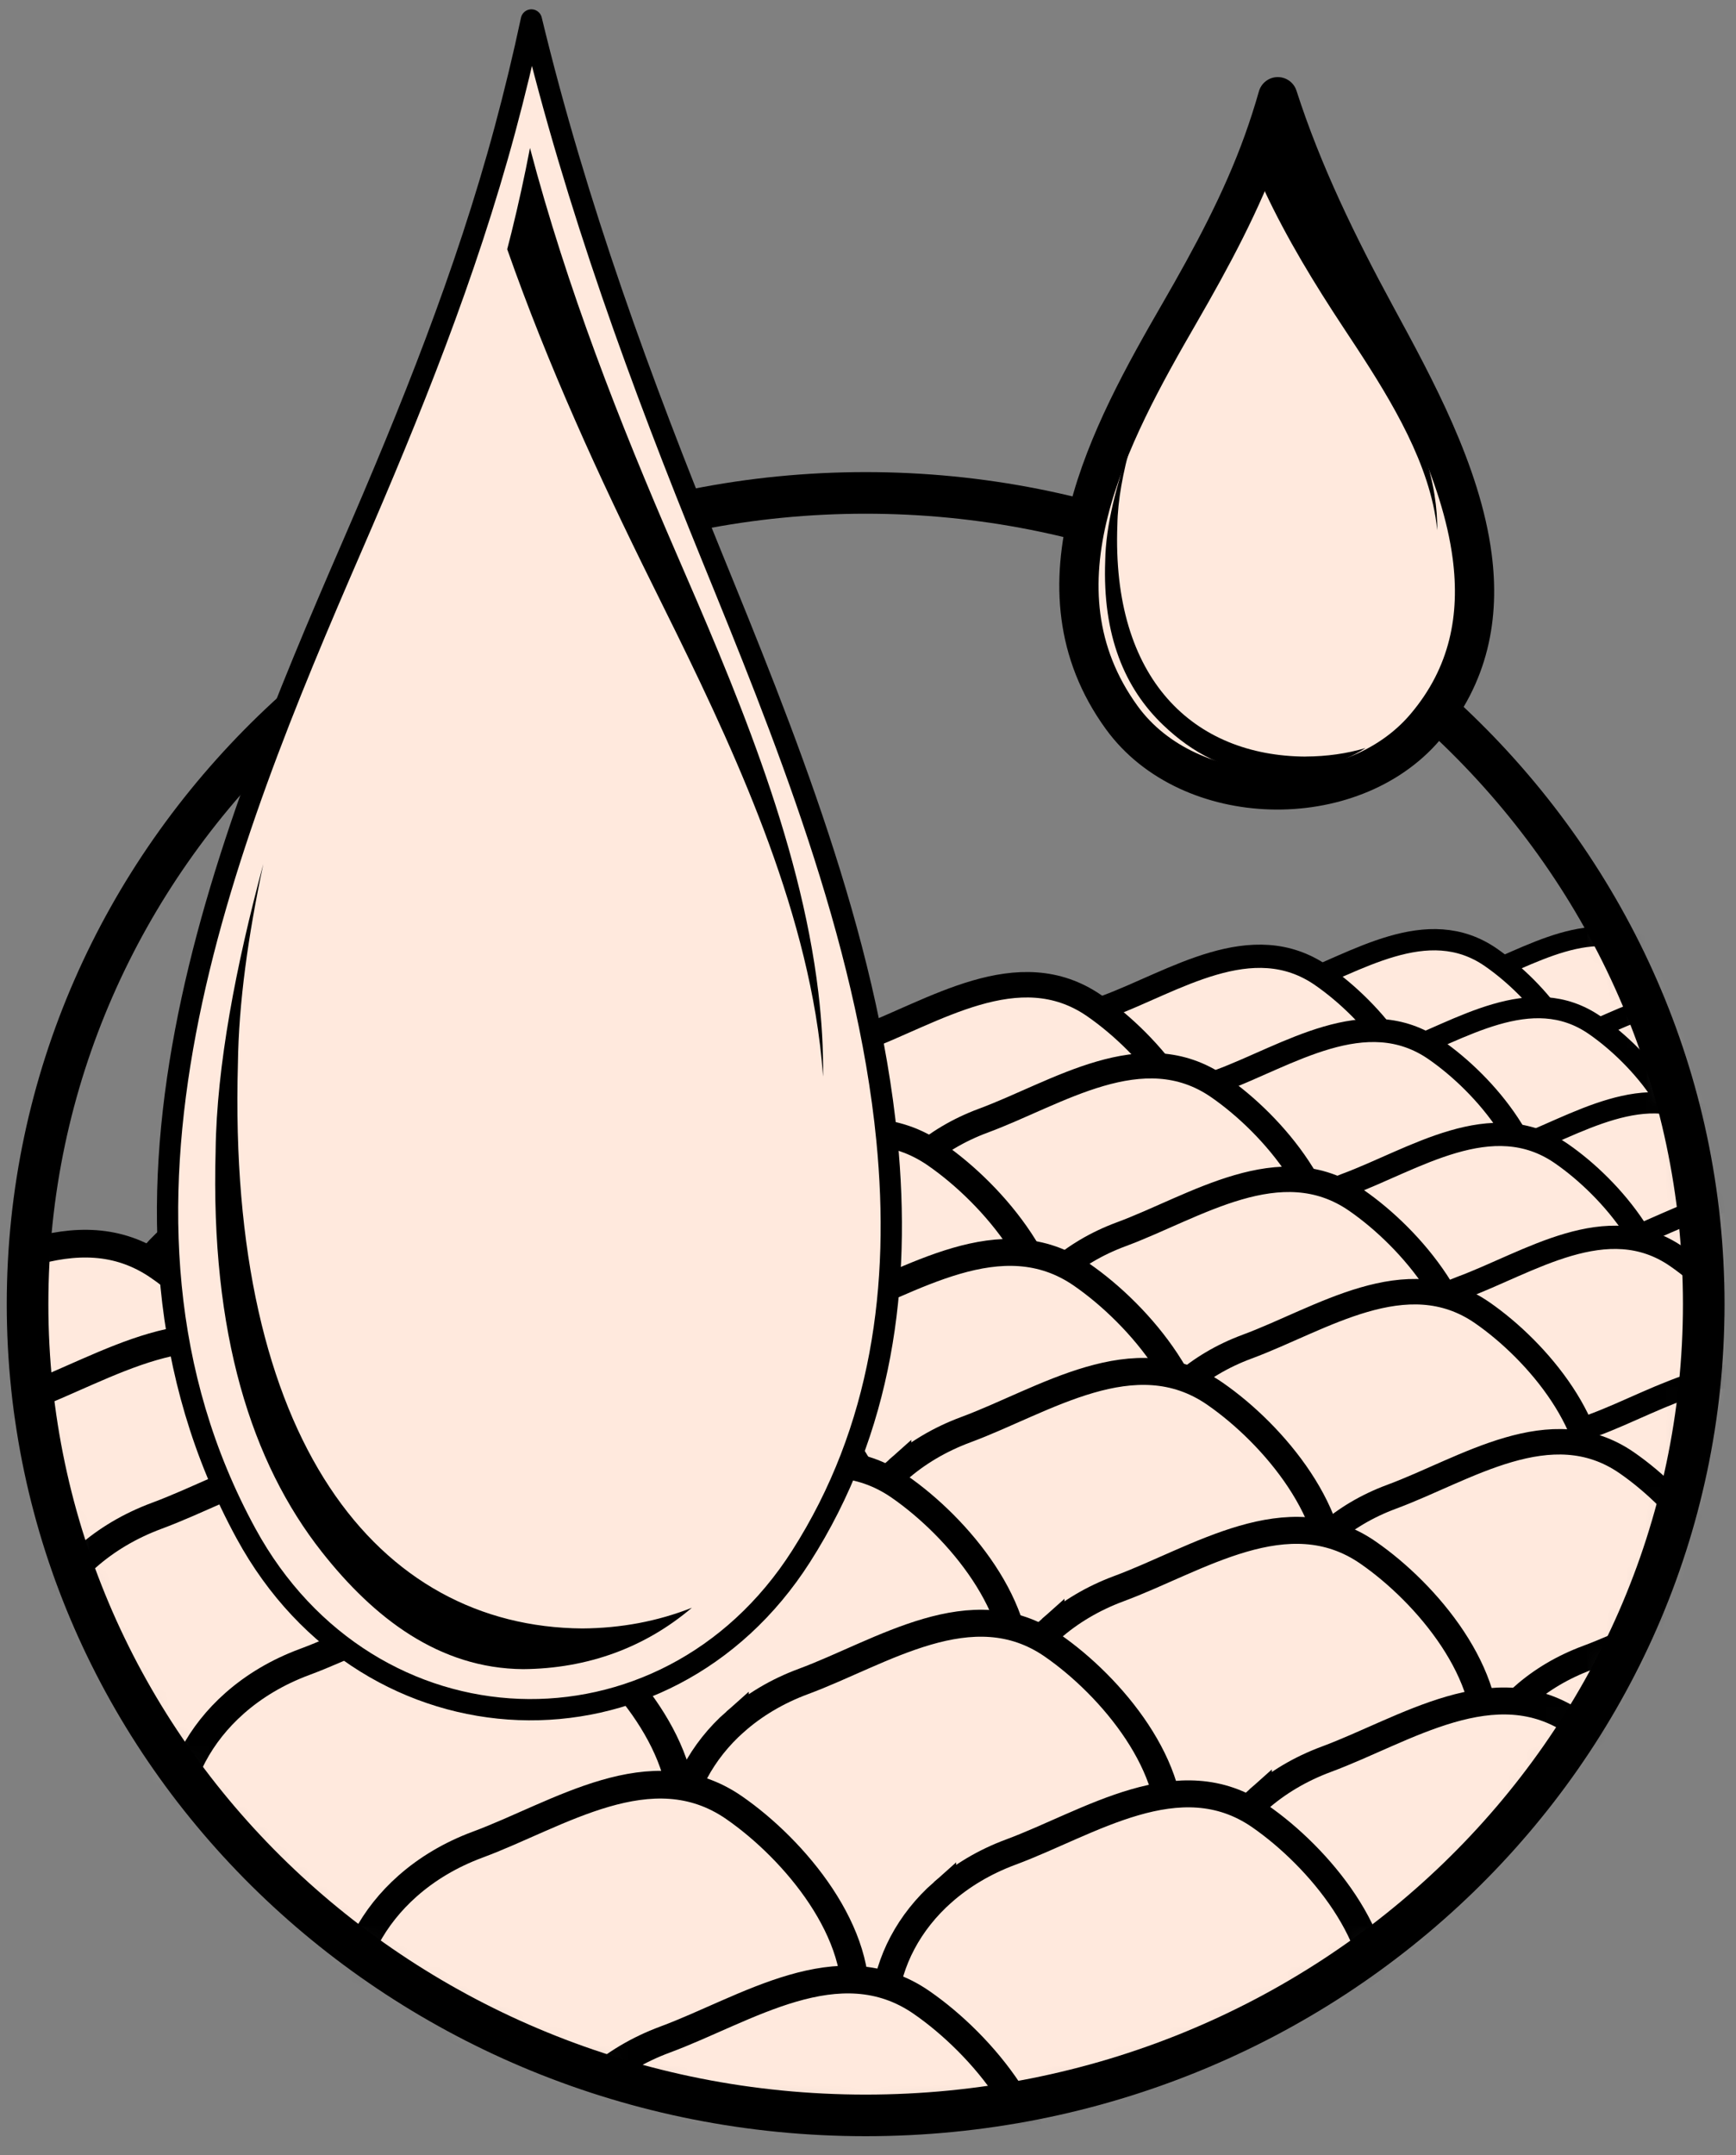 <svg width="87" height="108" viewBox="0 0 87 108" fill="none" xmlns="http://www.w3.org/2000/svg">
<rect x="0" y="0" width="87" height="108" fill="#808080" stroke="none"/>
<mask id="mask0_1261_11527" style="mask-type:luminance" maskUnits="userSpaceOnUse" x="1" y="24" width="85" height="82">
<path d="M43.382 106C66.578 106 85.383 87.8 85.383 65.35C85.383 42.899 66.578 24.699 43.382 24.699C20.185 24.699 1.381 42.899 1.381 65.35C1.381 87.8 20.185 106 43.382 106Z" fill="white"/>
</mask>
<g mask="url(#mask0_1261_11527)">
<path d="M71.321 50.493C72.005 49.888 72.836 49.389 73.79 49.035C76.641 47.98 79.915 45.71 82.834 47.73C84.973 49.211 87.464 52.188 87.065 54.933C86.788 56.838 85.276 58.307 83.849 59.623C80.537 62.675 73.679 62.767 70.709 59.089C68.317 56.126 68.885 52.647 71.32 50.495L71.321 50.493Z" fill="#FFE9DD" stroke="black" stroke-width="0.976" stroke-miterlimit="10"/>
<path d="M76.09 53.607C76.774 53.002 77.605 52.504 78.56 52.149C81.41 51.094 84.684 48.824 87.603 50.844C89.742 52.325 92.234 55.302 91.834 58.047C91.557 59.952 90.045 61.421 88.618 62.737C85.306 65.789 78.448 65.881 75.478 62.203C73.086 59.24 73.654 55.761 76.089 53.609L76.09 53.607Z" fill="#FFE9DD" stroke="black" stroke-width="0.976" stroke-miterlimit="10"/>
<path d="M81.394 57.974C82.077 57.369 82.909 56.87 83.863 56.516C86.713 55.46 89.988 53.191 92.907 55.211C95.046 56.692 97.537 59.668 97.138 62.414C96.861 64.318 95.349 65.787 93.921 67.104C90.61 70.155 83.752 70.247 80.782 66.569C78.39 63.607 78.958 60.127 81.392 57.975L81.394 57.974Z" fill="#FFE9DD" stroke="black" stroke-width="0.976" stroke-miterlimit="10"/>
<path d="M86.233 62.295C86.917 61.69 87.748 61.191 88.703 60.837C91.553 59.782 94.827 57.512 97.746 59.532C99.885 61.013 102.377 63.989 101.977 66.735C101.7 68.639 100.188 70.109 98.761 71.425C95.45 74.477 88.591 74.569 85.621 70.891C83.229 67.928 83.797 64.448 86.232 62.296L86.233 62.295Z" fill="#FFE9DD" stroke="black" stroke-width="0.976" stroke-miterlimit="10"/>
<path d="M62.14 50.99C62.886 50.33 63.795 49.783 64.838 49.398C67.951 48.245 71.529 45.765 74.717 47.973C77.053 49.591 79.775 52.842 79.34 55.84C79.038 57.92 77.386 59.525 75.827 60.962C72.21 64.296 64.718 64.396 61.472 60.378C58.859 57.142 59.48 53.34 62.14 50.989V50.99Z" fill="#FFE9DD" stroke="black" stroke-width="1.066" stroke-miterlimit="10"/>
<path d="M67.35 54.392C68.096 53.732 69.005 53.185 70.047 52.8C73.161 51.646 76.739 49.167 79.927 51.374C82.263 52.992 84.985 56.244 84.55 59.242C84.248 61.322 82.596 62.927 81.037 64.364C77.419 67.697 69.927 67.798 66.682 63.78C64.069 60.544 64.69 56.741 67.35 54.391V54.392Z" fill="#FFE9DD" stroke="black" stroke-width="1.066" stroke-miterlimit="10"/>
<path d="M73.145 59.163C73.892 58.502 74.801 57.955 75.843 57.57C78.957 56.417 82.534 53.937 85.722 56.145C88.059 57.763 90.78 61.014 90.345 64.012C90.044 66.092 88.391 67.697 86.832 69.134C83.215 72.468 75.723 72.568 72.478 68.55C69.865 65.314 70.485 61.511 73.145 59.161V59.163Z" fill="#FFE9DD" stroke="black" stroke-width="1.066" stroke-miterlimit="10"/>
<path d="M78.431 63.883C79.178 63.223 80.087 62.676 81.129 62.291C84.243 61.138 87.82 58.658 91.009 60.865C93.345 62.483 96.066 65.735 95.631 68.733C95.33 70.813 93.677 72.418 92.118 73.855C88.501 77.188 81.009 77.289 77.764 73.271C75.151 70.035 75.771 66.232 78.431 63.882V63.883Z" fill="#FFE9DD" stroke="black" stroke-width="1.066" stroke-miterlimit="10"/>
<path d="M84.504 70.185C85.251 69.525 86.16 68.978 87.202 68.593C90.316 67.439 93.894 64.96 97.082 67.167C99.418 68.785 102.139 72.037 101.705 75.035C101.403 77.115 99.75 78.72 98.191 80.156C94.574 83.49 87.082 83.591 83.837 79.573C81.224 76.337 81.844 72.534 84.504 70.184V70.185Z" fill="#FFE9DD" stroke="black" stroke-width="1.066" stroke-miterlimit="10"/>
<path d="M52.492 52.181C53.309 51.459 54.3 50.863 55.441 50.441C58.841 49.18 62.75 46.472 66.234 48.884C68.787 50.65 71.758 54.204 71.282 57.479C70.953 59.752 69.148 61.506 67.444 63.076C63.493 66.717 55.307 66.827 51.764 62.438C48.91 58.903 49.588 54.749 52.492 52.182V52.181Z" fill="#FFE9DD" stroke="black" stroke-width="1.166" stroke-miterlimit="10"/>
<path d="M58.184 55.895C59.001 55.174 59.992 54.578 61.133 54.156C64.533 52.896 68.442 50.187 71.926 52.599C74.478 54.365 77.45 57.919 76.974 61.194C76.645 63.467 74.84 65.221 73.136 66.79C69.185 70.432 60.999 70.542 57.455 66.153C54.602 62.618 55.28 58.464 58.184 55.897V55.895Z" fill="#FFE9DD" stroke="black" stroke-width="1.166" stroke-miterlimit="10"/>
<path d="M64.514 61.106C65.331 60.385 66.322 59.789 67.462 59.367C70.863 58.106 74.771 55.398 78.255 57.809C80.808 59.576 83.78 63.13 83.304 66.405C82.975 68.678 81.17 70.432 79.466 72.001C75.515 75.643 67.329 75.753 63.785 71.364C60.932 67.829 61.61 63.675 64.514 61.108V61.106Z" fill="#FFE9DD" stroke="black" stroke-width="1.166" stroke-miterlimit="10"/>
<path d="M70.29 66.263C71.107 65.542 72.098 64.946 73.239 64.524C76.639 63.264 80.548 60.555 84.031 62.967C86.585 64.733 89.556 68.287 89.08 71.562C88.751 73.835 86.946 75.589 85.242 77.159C81.291 80.8 73.105 80.91 69.561 76.521C66.708 72.986 67.386 68.832 70.29 66.265V66.263Z" fill="#FFE9DD" stroke="black" stroke-width="1.166" stroke-miterlimit="10"/>
<path d="M76.925 73.149C77.741 72.428 78.732 71.831 79.873 71.409C83.273 70.148 87.182 67.441 90.666 69.852C93.219 71.619 96.19 75.172 95.715 78.448C95.385 80.72 93.58 82.474 91.876 84.044C87.925 87.685 79.74 87.796 76.196 83.406C73.343 79.872 74.02 75.718 76.925 73.15V73.149Z" fill="#FFE9DD" stroke="black" stroke-width="1.166" stroke-miterlimit="10"/>
<path d="M85.911 80.539C86.728 79.818 87.719 79.221 88.859 78.799C92.26 77.54 96.168 74.831 99.652 77.242C102.205 79.009 105.177 82.562 104.701 85.838C104.372 88.11 102.567 89.864 100.863 91.434C96.912 95.075 88.726 95.186 85.182 90.796C82.329 87.262 83.007 83.108 85.911 80.54V80.539Z" fill="#FFE9DD" stroke="black" stroke-width="1.166" stroke-miterlimit="10"/>
<path d="M39.839 54C40.731 53.212 41.814 52.56 43.058 52.1C46.772 50.724 51.041 47.766 54.847 50.4C57.634 52.329 60.881 56.21 60.361 59.787C60.001 62.27 58.029 64.185 56.17 65.899C51.855 69.876 42.915 69.997 39.044 65.202C35.928 61.342 36.669 56.805 39.841 54.001L39.839 54Z" fill="#FFE9DD" stroke="black" stroke-width="1.275" stroke-miterlimit="10"/>
<path d="M46.056 58.057C46.947 57.27 48.031 56.618 49.275 56.157C52.989 54.782 57.257 51.824 61.063 54.457C63.851 56.387 67.097 60.268 66.578 63.845C66.218 66.327 64.246 68.243 62.387 69.957C58.071 73.934 49.132 74.054 45.261 69.26C42.145 65.399 42.885 60.863 46.057 58.059L46.056 58.057Z" fill="#FFE9DD" stroke="black" stroke-width="1.275" stroke-miterlimit="10"/>
<path d="M52.969 63.749C53.86 62.961 54.943 62.309 56.188 61.849C59.901 60.473 64.17 57.515 67.976 60.149C70.763 62.078 74.01 65.959 73.49 69.536C73.13 72.018 71.159 73.934 69.299 75.648C64.984 79.625 56.044 79.746 52.174 74.951C49.057 71.09 49.798 66.554 52.97 63.75L52.969 63.749Z" fill="#FFE9DD" stroke="black" stroke-width="1.275" stroke-miterlimit="10"/>
<path d="M59.276 69.38C60.168 68.593 61.251 67.941 62.495 67.481C66.209 66.105 70.478 63.147 74.284 65.78C77.071 67.71 80.318 71.591 79.798 75.168C79.438 77.65 77.466 79.566 75.607 81.28C71.292 85.257 62.352 85.377 58.481 80.583C55.365 76.722 56.105 72.186 59.278 69.382L59.276 69.38Z" fill="#FFE9DD" stroke="black" stroke-width="1.275" stroke-miterlimit="10"/>
<path d="M66.522 76.901C67.414 76.113 68.497 75.461 69.741 75.001C73.455 73.625 77.724 70.667 81.53 73.301C84.317 75.23 87.564 79.111 87.044 82.688C86.684 85.17 84.712 87.086 82.853 88.8C78.538 92.777 69.598 92.898 65.727 88.103C62.611 84.242 63.352 79.706 66.524 76.902L66.522 76.901Z" fill="#FFE9DD" stroke="black" stroke-width="1.275" stroke-miterlimit="10"/>
<path d="M76.336 84.972C77.228 84.184 78.311 83.533 79.555 83.072C83.269 81.696 87.538 78.738 91.344 81.372C94.131 83.302 97.378 87.182 96.858 90.76C96.498 93.242 94.526 95.157 92.667 96.872C88.352 100.849 79.412 100.969 75.541 96.175C72.425 92.314 73.166 87.777 76.338 84.974L76.336 84.972Z" fill="#FFE9DD" stroke="black" stroke-width="1.275" stroke-miterlimit="10"/>
<path d="M24.409 57.362C25.353 56.527 26.501 55.837 27.818 55.349C31.752 53.891 36.273 50.758 40.303 53.548C43.256 55.592 46.695 59.701 46.144 63.489C45.762 66.118 43.675 68.146 41.704 69.963C37.134 74.175 27.666 74.302 23.566 69.225C20.265 65.136 21.049 60.331 24.409 57.36V57.362Z" fill="#FFE9DD" stroke="black" stroke-width="1.351" stroke-miterlimit="10"/>
<path d="M30.993 61.66C31.938 60.826 33.085 60.136 34.403 59.647C38.336 58.189 42.858 55.057 46.888 57.846C49.84 59.891 53.279 63.999 52.729 67.788C52.347 70.416 50.259 72.445 48.289 74.261C43.719 78.473 34.25 78.601 30.15 73.523C26.849 69.434 27.634 64.63 30.993 61.659V61.66Z" fill="#FFE9DD" stroke="black" stroke-width="1.351" stroke-miterlimit="10"/>
<path d="M38.314 67.687C39.258 66.853 40.406 66.163 41.723 65.674C45.656 64.216 50.178 61.084 54.208 63.873C57.161 65.918 60.599 70.026 60.049 73.815C59.667 76.443 57.58 78.472 55.609 80.288C51.039 84.5 41.571 84.628 37.471 79.55C34.169 75.461 34.954 70.657 38.314 67.686V67.687Z" fill="#FFE9DD" stroke="black" stroke-width="1.351" stroke-miterlimit="10"/>
<path d="M44.995 73.652C45.939 72.817 47.087 72.127 48.404 71.639C52.337 70.181 56.859 67.048 60.889 69.838C63.842 71.882 67.281 75.991 66.73 79.78C66.348 82.408 64.261 84.436 62.29 86.253C57.72 90.465 48.252 90.593 44.152 85.515C40.851 81.426 41.635 76.621 44.995 73.65V73.652Z" fill="#FFE9DD" stroke="black" stroke-width="1.351" stroke-miterlimit="10"/>
<path d="M52.67 81.616C53.614 80.781 54.762 80.091 56.079 79.603C60.013 78.145 64.535 75.012 68.565 77.802C71.517 79.846 74.956 83.955 74.406 87.743C74.023 90.371 71.936 92.4 69.966 94.217C65.395 98.429 55.927 98.556 51.827 93.478C48.526 89.39 49.311 84.585 52.67 81.614V81.616Z" fill="#FFE9DD" stroke="black" stroke-width="1.351" stroke-miterlimit="10"/>
<path d="M63.063 90.166C64.007 89.332 65.155 88.641 66.472 88.153C70.406 86.695 74.928 83.562 78.958 86.352C81.91 88.396 85.349 92.505 84.799 96.294C84.416 98.922 82.329 100.951 80.359 102.767C75.788 106.979 66.32 107.107 62.22 102.029C58.919 97.94 59.704 93.136 63.063 90.165V90.166Z" fill="#FFE9DD" stroke="black" stroke-width="1.351" stroke-miterlimit="10"/>
<path d="M8.589 62.016C9.533 61.181 10.68 60.491 11.998 60.003C15.931 58.545 20.453 55.412 24.483 58.202C27.436 60.246 30.874 64.355 30.324 68.144C29.942 70.772 27.854 72.8 25.884 74.617C21.314 78.829 11.846 78.956 7.745 73.879C4.444 69.79 5.229 64.986 8.589 62.014V62.016Z" fill="#FFE9DD" stroke="black" stroke-width="1.351" stroke-miterlimit="10"/>
<path d="M15.173 66.314C16.117 65.48 17.265 64.79 18.582 64.301C22.516 62.843 27.038 59.711 31.068 62.5C34.02 64.545 37.459 68.653 36.908 72.442C36.526 75.07 34.439 77.099 32.468 78.915C27.898 83.127 18.43 83.255 14.33 78.177C11.029 74.088 11.813 69.284 15.173 66.313V66.314Z" fill="#FFE9DD" stroke="black" stroke-width="1.351" stroke-miterlimit="10"/>
<path d="M22.494 72.341C23.438 71.507 24.586 70.817 25.903 70.328C29.837 68.87 34.358 65.738 38.388 68.527C41.341 70.572 44.78 74.68 44.229 78.469C43.847 81.097 41.76 83.126 39.789 84.942C35.219 89.154 25.751 89.282 21.651 84.204C18.35 80.115 19.134 75.311 22.494 72.34V72.341Z" fill="#FFE9DD" stroke="black" stroke-width="1.351" stroke-miterlimit="10"/>
<path d="M29.175 78.306C30.119 77.472 31.267 76.782 32.584 76.293C36.518 74.835 41.04 71.702 45.07 74.492C48.022 76.537 51.461 80.645 50.91 84.434C50.528 87.062 48.441 89.091 46.471 90.907C41.9 95.119 32.432 95.247 28.332 90.169C25.031 86.08 25.816 81.276 29.175 78.305V78.306Z" fill="#FFE9DD" stroke="black" stroke-width="1.351" stroke-miterlimit="10"/>
<path d="M36.85 86.27C37.794 85.435 38.942 84.745 40.26 84.257C44.193 82.799 48.715 79.666 52.745 82.456C55.697 84.5 59.136 88.609 58.586 92.397C58.204 95.026 56.116 97.054 54.146 98.871C49.576 103.083 40.107 103.21 36.007 98.133C32.706 94.044 33.491 89.239 36.85 86.268V86.27Z" fill="#FFE9DD" stroke="black" stroke-width="1.351" stroke-miterlimit="10"/>
<path d="M47.243 94.82C48.188 93.986 49.335 93.296 50.653 92.807C54.586 91.349 59.108 88.216 63.138 91.006C66.091 93.051 69.529 97.159 68.979 100.948C68.597 103.576 66.509 105.605 64.539 107.421C59.969 111.633 50.5 111.761 46.4 106.683C43.099 102.594 43.884 97.79 47.243 94.819V94.82Z" fill="#FFE9DD" stroke="black" stroke-width="1.351" stroke-miterlimit="10"/>
<path d="M-8.394 67.395C-7.422 66.535 -6.24 65.826 -4.883 65.323C-0.833 63.822 3.821 60.598 7.969 63.469C11.01 65.573 14.549 69.805 13.983 73.706C13.591 76.412 11.44 78.5 9.413 80.369C4.706 84.706 -5.04 84.838 -9.262 79.609C-12.661 75.4 -11.853 70.453 -8.394 67.395Z" fill="#FFE9DD" stroke="black" stroke-width="1.389" stroke-miterlimit="10"/>
<path d="M-2.245 72.126C-1.273 71.266 -0.092 70.556 1.265 70.053C5.316 68.553 9.969 65.328 14.118 68.2C17.158 70.304 20.698 74.536 20.131 78.436C19.739 81.142 17.589 83.231 15.561 85.1C10.855 89.436 1.109 89.568 -3.113 84.34C-6.512 80.131 -5.704 75.183 -2.245 72.126Z" fill="#FFE9DD" stroke="black" stroke-width="1.389" stroke-miterlimit="10"/>
<path d="M4.347 78.027C5.319 77.167 6.5 76.457 7.857 75.954C11.908 74.454 16.561 71.229 20.71 74.101C23.75 76.205 27.29 80.437 26.723 84.337C26.331 87.043 24.18 89.132 22.153 91.001C17.447 95.337 7.7 95.469 3.479 90.241C0.079 86.032 0.888 81.084 4.347 78.027Z" fill="#FFE9DD" stroke="black" stroke-width="1.389" stroke-miterlimit="10"/>
<path d="M11.755 85.35C12.727 84.49 13.909 83.781 15.266 83.278C19.316 81.777 23.97 78.553 28.118 81.424C31.159 83.528 34.698 87.76 34.132 91.661C33.739 94.367 31.591 96.455 29.562 98.324C24.855 102.661 15.109 102.792 10.887 97.564C7.488 93.355 8.296 88.408 11.755 85.35Z" fill="#FFE9DD" stroke="black" stroke-width="1.389" stroke-miterlimit="10"/>
<path d="M20.427 94.506C21.399 93.646 22.58 92.936 23.937 92.433C27.988 90.933 32.641 87.708 36.79 90.58C39.83 92.684 43.37 96.916 42.803 100.816C42.411 103.522 40.261 105.61 38.233 107.479C33.527 111.816 23.78 111.948 19.559 106.72C16.16 102.51 16.968 97.563 20.427 94.506Z" fill="#FFE9DD" stroke="black" stroke-width="1.389" stroke-miterlimit="10"/>
<path d="M29.826 104.27C30.798 103.41 31.98 102.7 33.337 102.197C37.387 100.697 42.041 97.472 46.189 100.344C49.23 102.448 52.769 106.68 52.203 110.58C51.81 113.287 49.661 115.375 47.633 117.244C42.926 121.58 33.18 121.712 28.958 116.484C25.559 112.275 26.367 107.328 29.826 104.27Z" fill="#FFE9DD" stroke="black" stroke-width="1.389" stroke-miterlimit="10"/>
</g>
<path d="M43.382 106C66.578 106 85.383 87.8 85.383 65.35C85.383 42.899 66.578 24.699 43.382 24.699C20.185 24.699 1.381 42.899 1.381 65.35C1.381 87.8 20.185 106 43.382 106Z" stroke="black" stroke-width="2.085" stroke-miterlimit="10"/>
<path d="M44.45 57.131C45.164 64.423 44.215 71.617 40.142 77.993C33.339 88.646 18.502 88.168 12.33 76.844C3.612 60.851 11.196 42.244 17.625 27.423C20.558 20.661 23.345 13.774 25.309 6.48C25.796 4.67 26.238 2.844 26.63 1C28.882 10.324 32.13 19.184 35.665 27.862C39.183 36.495 43.45 46.909 44.45 57.129V57.131Z" fill="#FFE9DD" stroke="black" stroke-width="1.066" stroke-linecap="round" stroke-linejoin="round"/>
<path d="M41.012 49.729C40.09 41.971 36.676 34.142 33.862 27.653C31.033 21.131 28.421 14.461 26.56 7.415C26.29 8.828 25.983 10.231 25.64 11.619C25.568 11.909 25.494 12.199 25.419 12.489C27.468 18.322 30.004 23.867 32.696 29.292C35.81 35.569 39.585 43.141 40.872 50.819C41.046 51.861 41.175 52.907 41.249 53.95C41.265 52.551 41.18 51.14 41.012 49.729Z" fill="black"/>
<path d="M29.186 81.6C18.946 81.524 11.387 72.222 11.923 53.297C11.96 50.289 12.433 46.886 13.196 43.297C11.823 48.385 10.86 53.417 10.806 57.63V57.673C10.546 66.835 12.603 73.287 16.126 77.762C18.736 81.077 22.009 83.605 26.217 83.639C29.453 83.613 32.33 82.555 34.673 80.563C32.964 81.24 31.122 81.586 29.185 81.6H29.186Z" fill="black"/>
<path d="M73.778 27.874C74.168 30.866 73.649 33.818 71.424 36.433C67.704 40.804 59.595 40.607 56.22 35.961C51.456 29.4 55.6 21.766 59.115 15.686C60.717 12.912 62.242 10.086 63.315 7.094C63.581 6.352 63.823 5.602 64.037 4.846C65.268 8.671 67.043 12.307 68.976 15.866C70.899 19.407 73.231 23.679 73.778 27.873V27.874Z" fill="#FFE9DD" stroke="black" stroke-width="1.967" stroke-linecap="round" stroke-linejoin="round"/>
<path d="M71.898 24.838C71.393 21.655 69.529 18.443 67.989 15.781C66.443 13.104 65.015 10.368 63.997 7.478C63.85 8.058 63.682 8.633 63.493 9.204C63.454 9.323 63.414 9.442 63.373 9.561C64.493 11.954 65.88 14.229 67.351 16.455C69.053 19.031 71.117 22.136 71.82 25.287C71.915 25.715 71.985 26.143 72.026 26.572C72.036 25.998 71.988 25.42 71.896 24.841L71.898 24.838Z" fill="black"/>
<path d="M65.433 37.912C59.836 37.881 55.703 34.064 55.997 26.3C56.018 25.066 56.275 23.669 56.693 22.197C55.943 24.284 55.417 26.348 55.388 28.077V28.094C55.245 31.852 56.37 34.499 58.296 36.335C59.722 37.695 61.511 38.732 63.812 38.747C65.581 38.735 67.153 38.302 68.434 37.484C67.501 37.762 66.493 37.904 65.434 37.909L65.433 37.912Z" fill="black"/>
</svg>
